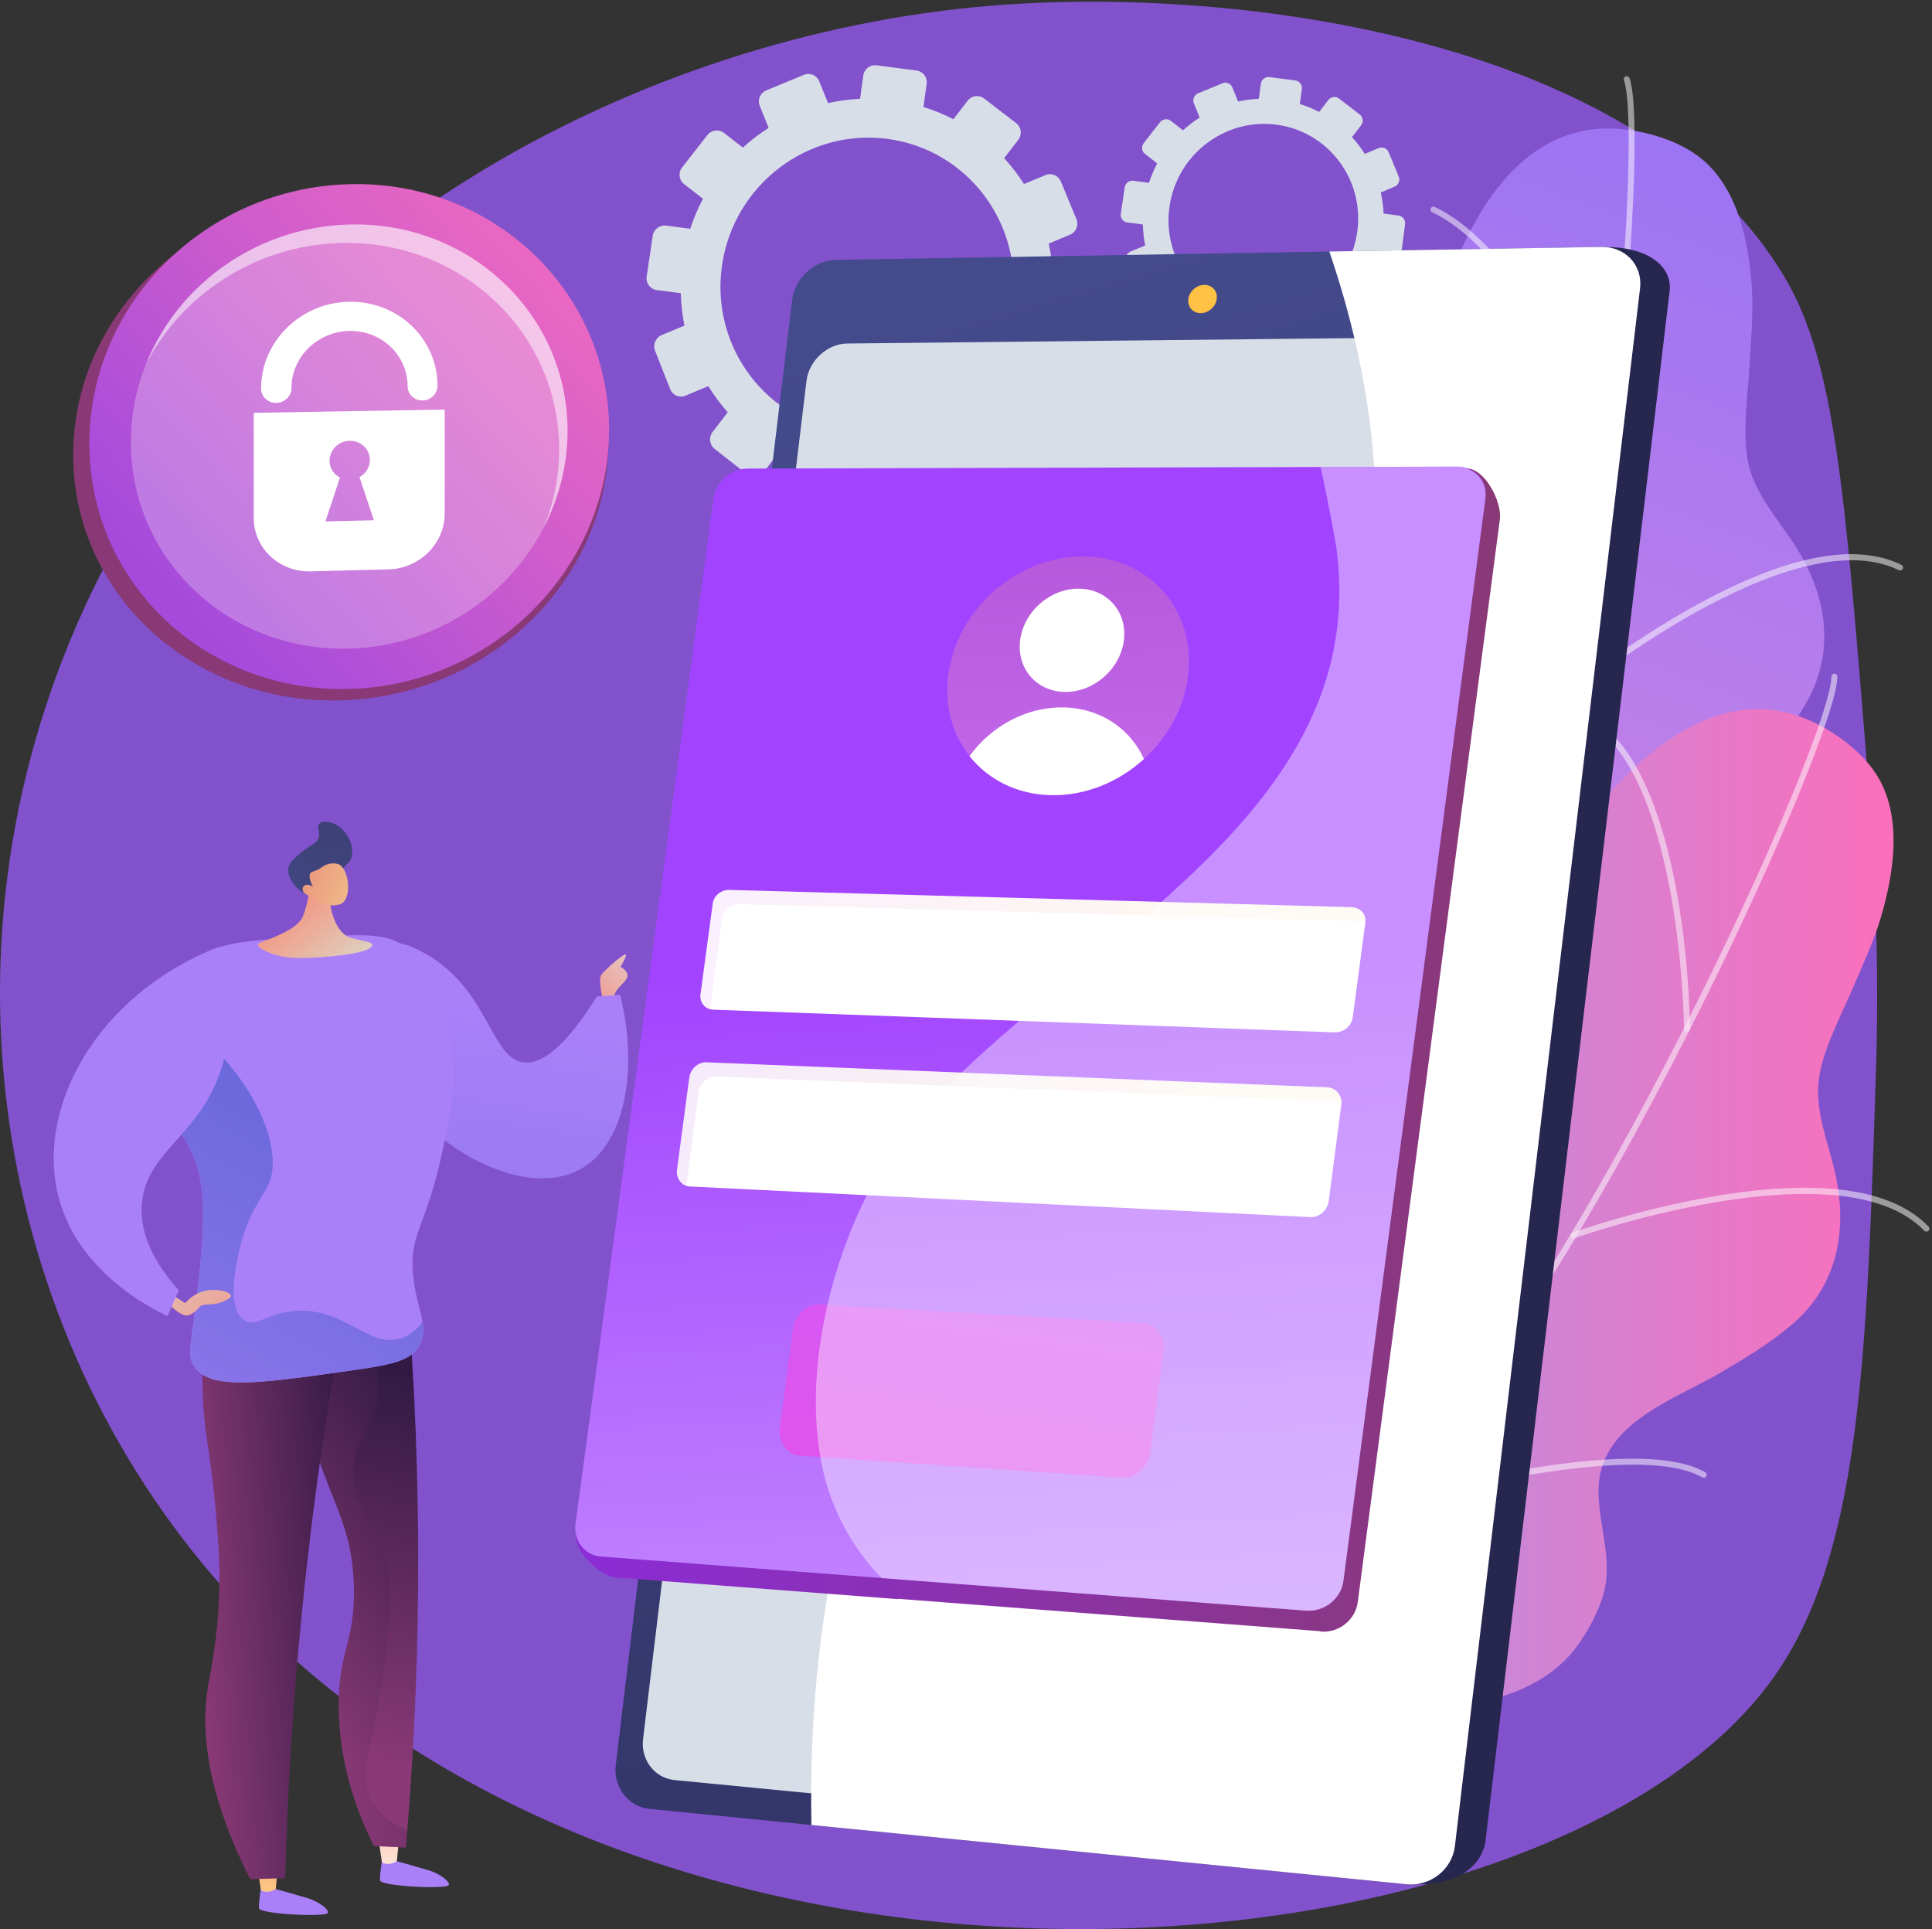 <svg width="641" height="640" viewBox="0 0 641 640" fill="none" xmlns="http://www.w3.org/2000/svg">
<rect x="0" y="0" width="641" height="640" fill="#333333" stroke="none"/>
<path d="M618.971 248.168C612.052 162.855 608.592 120.199 592.488 92.601C546.378 13.579 412.319 -5.215 327.65 1.992C214.298 11.638 84.625 76.8 27.545 202.611C-24.299 316.883 -0.393 446.232 77.724 530.846C220.925 685.957 516.316 658.263 588.475 556.483C617.272 515.863 619.348 450.984 622.399 355.68C623.865 309.804 621.004 273.245 618.971 248.168Z" fill="#8152CC"/>
<path d="M564.653 52.769C557.325 46.706 546.208 43.404 536.811 42.737C470.199 38.017 460.477 177.253 470.688 208.371C480.898 239.488 474.282 249.705 421.82 265.985C369.357 282.265 394.525 313.611 400.92 331.942C407.314 350.273 419.977 365.758 381.732 383.973C343.488 402.187 356.779 413.473 356.779 413.473C356.779 413.473 427.307 485.616 423.411 462.519C419.515 439.422 426.574 404.546 489.809 401.895C517.046 400.753 558.755 387.761 567.99 358.597C570.141 351.805 571.637 341.433 570.002 334.403C567.732 324.652 561.333 316.97 557.779 307.792C549.499 286.406 570.269 270.744 582.221 256.448C588.463 248.985 594.699 241.333 599.477 232.824C609.399 215.158 605.684 196.212 594.88 179.928C589.698 172.12 582.5 163.835 580.239 154.52C577.812 144.515 579.929 130.845 580.504 120.553C580.956 112.48 581.726 104.439 581.271 96.346C580.431 81.296 576.905 62.906 564.653 52.769Z" fill="url(#paint0_linear_1_7)"/>
<g opacity="0.8">
<g opacity="0.8">
<path opacity="0.8" d="M351.233 453.964C350.776 454.129 350.258 453.935 350.027 453.494C349.776 453.012 349.961 452.416 350.443 452.165C350.74 452.01 380.432 436.392 413.554 410.669C444.075 386.966 483.836 349.594 499.933 306.148C513.379 269.863 525.64 209.876 533.576 141.571C540.692 80.321 541.816 35.023 538.792 26.614C538.607 26.103 538.874 25.539 539.386 25.354C539.897 25.169 540.461 25.436 540.646 25.947C544.184 35.785 541.939 86.672 535.536 141.8C527.584 210.255 515.282 270.406 501.783 306.833C485.519 350.725 445.47 388.385 414.737 412.246C381.478 438.07 351.655 453.754 351.359 453.91C351.315 453.93 351.274 453.948 351.233 453.964Z" fill="white"/>
</g>
<g opacity="0.8">
<path opacity="0.8" d="M533.468 153.444C532.959 153.627 532.441 153.486 532.253 152.976C532.007 152.303 507.174 85.494 475.153 70.411C474.659 70.18 474.461 69.623 474.691 69.129C474.924 68.636 475.516 68.442 476.007 68.673C508.761 84.101 533.078 149.507 534.099 152.291C534.286 152.803 533.984 153.259 533.473 153.442C533.471 153.444 533.468 153.444 533.468 153.444Z" fill="white"/>
</g>
<g opacity="0.8">
<path opacity="0.8" d="M521.357 230.921C520.978 231.058 520.535 230.951 520.263 230.62C519.918 230.2 519.978 229.579 520.398 229.234C520.581 229.083 538.864 214.086 561.422 201.501C591.902 184.497 615.261 179.749 630.849 187.393C631.338 187.632 631.539 188.222 631.299 188.71C631.059 189.199 630.47 189.4 629.982 189.16C594.114 171.576 522.369 230.159 521.649 230.752C521.56 230.828 521.46 230.885 521.357 230.921Z" fill="white"/>
</g>
<g opacity="0.8">
<path opacity="0.8" d="M441.76 389.287C441.659 389.324 441.554 389.342 441.442 389.344C440.899 389.353 440.451 388.92 440.442 388.374C440.438 388.088 439.931 359.424 433.931 329.22C428.43 301.529 417.071 266.842 394.198 258.849C393.684 258.669 393.412 258.107 393.593 257.596C393.771 257.082 394.335 256.81 394.847 256.99C413.92 263.654 427.72 287.836 435.868 328.864C441.899 359.239 442.406 388.056 442.411 388.344C442.42 388.778 442.146 389.148 441.76 389.287Z" fill="white"/>
</g>
<g opacity="0.8">
<path opacity="0.8" d="M482.463 342.976C482.063 343.12 481.602 342.992 481.337 342.633C481.013 342.195 481.106 341.578 481.542 341.256C484.714 338.911 559.536 283.905 588.715 289.157C589.251 289.253 589.605 289.767 589.509 290.301C589.413 290.838 588.902 291.194 588.365 291.096C560.014 285.992 483.484 342.27 482.714 342.839C482.636 342.901 482.55 342.944 482.463 342.976Z" fill="white"/>
</g>
</g>
<path d="M623.117 257.849C618.273 249.665 608.929 242.795 600.312 238.988C539.225 212.007 482.964 339.741 482.042 372.477C481.119 405.214 471.436 412.59 416.562 410.158C361.686 407.726 374.762 445.74 374.577 465.153C374.392 484.566 381.067 503.422 338.916 507.622C296.764 511.822 305.451 526.937 305.451 526.937C305.451 526.937 347.409 618.69 351.558 595.637C355.707 572.583 374.15 542.153 434.551 561.057C460.566 569.199 504.211 571.087 522.771 546.769C527.094 541.105 532.01 531.852 532.849 524.683C534.011 514.74 530.59 505.345 530.35 495.507C529.793 472.579 554.639 464.87 570.723 455.463C579.12 450.553 587.579 445.461 594.955 439.071C610.269 425.805 613.185 406.721 608.529 387.741C606.296 378.641 602.324 368.408 603.35 358.878C604.45 348.643 611.068 336.494 615.092 327.003C618.248 319.561 621.694 312.253 624.005 304.484C628.31 290.031 631.217 271.533 623.117 257.849Z" fill="url(#paint1_linear_1_7)"/>
<g opacity="0.8">
<g opacity="0.8">
<path opacity="0.8" d="M286.53 563.16C286.046 563.16 285.623 562.802 285.555 562.309C285.482 561.77 285.859 561.272 286.398 561.199C286.729 561.153 319.954 556.503 359.826 543.505C396.566 531.529 446.628 509.814 476.478 474.378C501.409 444.782 533.245 392.484 563.823 330.894C591.243 275.666 607.628 233.418 607.628 224.482C607.628 223.939 608.069 223.498 608.613 223.498C609.156 223.498 609.597 223.939 609.597 224.482C609.597 234.937 590.266 282.062 565.586 331.771C534.94 393.496 503.01 445.938 477.983 475.648C447.827 511.447 397.397 533.333 360.402 545.389C320.367 558.435 286.996 563.103 286.663 563.149C286.621 563.158 286.576 563.16 286.53 563.16Z" fill="white"/>
</g>
<g opacity="0.8">
<path opacity="0.8" d="M559.706 342.235C559.165 342.235 558.724 341.824 558.722 341.283C558.718 340.566 557.957 269.245 532.928 244.216C532.542 243.832 532.542 243.213 532.928 242.83C533.312 242.446 533.935 242.448 534.321 242.832C559.923 268.434 560.672 338.305 560.693 341.269C560.697 341.812 560.259 342.235 559.713 342.235C559.709 342.235 559.706 342.235 559.706 342.235Z" fill="white"/>
</g>
<g opacity="0.8">
<path opacity="0.8" d="M522.094 410.843C521.69 410.843 521.311 410.592 521.167 410.19C520.984 409.678 521.249 409.114 521.763 408.929C521.985 408.849 544.264 400.923 569.752 396.714C604.187 391.025 627.775 394.464 639.86 406.931C640.239 407.321 640.228 407.945 639.837 408.324C639.447 408.703 638.824 408.692 638.444 408.301C610.643 379.618 523.307 410.468 522.428 410.783C522.316 410.824 522.204 410.843 522.094 410.843Z" fill="white"/>
</g>
<g opacity="0.8">
<path opacity="0.8" d="M393.605 532.932C393.5 532.932 393.393 532.914 393.285 532.879C392.771 532.703 392.495 532.144 392.673 531.628C392.765 531.356 401.988 504.213 406.562 473.76C410.755 445.84 411.803 409.356 392.984 394.094C392.561 393.752 392.497 393.131 392.84 392.708C393.183 392.286 393.804 392.22 394.226 392.564C409.919 405.289 414.724 432.716 408.506 474.077C403.904 504.701 394.63 531.991 394.537 532.265C394.397 532.674 394.014 532.932 393.605 532.932Z" fill="white"/>
</g>
<g opacity="0.8">
<path opacity="0.8" d="M447.574 503.126C447.149 503.126 446.759 502.85 446.631 502.425C446.474 501.904 446.77 501.354 447.291 501.198C451.068 500.066 540.09 473.621 565.77 488.437C566.24 488.709 566.402 489.312 566.13 489.782C565.859 490.253 565.256 490.415 564.785 490.143C539.832 475.747 448.773 502.811 447.857 503.085C447.764 503.112 447.668 503.126 447.574 503.126Z" fill="white"/>
</g>
</g>
<path d="M418.345 27.74L417.641 32.778C415.305 32.885 413.008 33.187 410.772 33.689L408.868 28.989C408.349 27.708 406.881 27.098 405.591 27.631L397.513 30.958C396.221 31.49 395.59 32.965 396.107 34.248L398.02 39.008C396.063 40.255 394.213 41.666 392.492 43.228L388.436 40.081C387.34 39.231 385.75 39.442 384.885 40.551L379.459 47.494C378.589 48.606 378.774 50.2 379.87 51.052L383.942 54.217C382.857 56.254 381.946 58.405 381.21 60.65L376.042 59.972C374.654 59.789 373.361 60.773 373.156 62.171L371.856 70.926C371.649 72.329 372.608 73.617 373.998 73.799L379.182 74.48C379.244 76.843 379.502 79.168 379.961 81.431L375.097 83.459C373.786 84.005 373.142 85.514 373.658 86.828L376.899 95.062C377.417 96.382 378.904 97.006 380.219 96.455L385.086 94.418C386.31 96.41 387.705 98.287 389.253 100.032L386.011 104.243C385.134 105.382 385.321 107.013 386.431 107.885L393.382 113.338C394.494 114.211 396.109 113.992 396.984 112.848L400.187 108.664C402.234 109.753 404.399 110.66 406.657 111.384L405.929 116.604C405.73 118.034 406.705 119.342 408.107 119.525L416.883 120.676C418.288 120.861 419.583 119.849 419.779 118.42L420.487 113.238C422.873 113.135 425.219 112.827 427.5 112.313L429.425 117.1C429.96 118.429 431.455 119.057 432.766 118.502L440.951 115.033C442.259 114.478 442.883 112.955 442.346 111.63L440.421 106.878C442.419 105.588 444.301 104.124 446.046 102.505L450.047 105.615C451.166 106.485 452.769 106.266 453.627 105.126L458.987 98.02C459.844 96.885 459.631 95.266 458.514 94.4L454.55 91.326C455.63 89.232 456.528 87.019 457.24 84.715L462.196 85.366C463.586 85.549 464.861 84.555 465.041 83.148L466.167 74.37C466.347 72.97 465.368 71.687 463.979 71.504L459.037 70.856C458.935 68.462 458.633 66.115 458.126 63.833L462.709 61.915C463.997 61.376 464.607 59.887 464.073 58.59L460.725 50.497C460.191 49.204 458.715 48.592 457.427 49.129L452.817 51.052C451.561 49.081 450.14 47.222 448.562 45.502L451.609 41.527C452.456 40.419 452.248 38.836 451.147 37.989L444.262 32.698C443.161 31.853 441.583 32.061 440.734 33.164L437.669 37.144C435.637 36.089 433.49 35.212 431.25 34.518L431.933 29.519C432.12 28.144 431.158 26.881 429.781 26.701L421.179 25.573C419.809 25.397 418.537 26.363 418.345 27.74ZM388.016 68.547C390.503 51.246 406.381 39.117 423.497 41.362C440.613 43.607 452.634 59.396 450.334 76.72C448.021 94.151 432.108 106.517 414.805 104.25C397.502 101.98 385.515 85.953 388.016 68.547Z" fill="#D8DEE8"/>
<path d="M286.436 25.009L285.349 32.798C281.738 32.962 278.185 33.428 274.727 34.205L271.784 26.938C270.98 24.956 268.712 24.015 266.719 24.837L254.229 29.982C252.231 30.807 251.256 33.084 252.055 35.073L255.015 42.431C251.989 44.358 249.128 46.539 246.467 48.957L240.187 44.091C238.495 42.778 236.035 43.104 234.697 44.817L226.307 55.55C224.962 57.27 225.247 59.734 226.942 61.051L233.238 65.948C231.562 69.097 230.15 72.424 229.013 75.893L221.023 74.845C218.878 74.564 216.88 76.085 216.558 78.245L214.551 91.785C214.229 93.954 215.713 95.944 217.864 96.224L225.878 97.275C225.974 100.929 226.371 104.526 227.083 108.024L219.563 111.16C217.535 112.004 216.54 114.336 217.339 116.369L222.349 129.1C223.151 131.139 225.451 132.105 227.483 131.253L235.008 128.104C236.899 131.183 239.057 134.085 241.452 136.782L236.44 143.293C235.083 145.056 235.373 147.577 237.09 148.924L247.84 157.356C249.559 158.705 252.055 158.365 253.409 156.597L258.363 150.13C261.526 151.816 264.876 153.218 268.367 154.337L267.239 162.409C266.931 164.62 268.438 166.643 270.61 166.926L284.179 168.705C286.349 168.991 288.354 167.427 288.655 165.216L289.752 157.205C293.442 157.047 297.068 156.57 300.594 155.775L303.57 163.177C304.397 165.232 306.71 166.203 308.736 165.344L321.392 159.982C323.413 159.126 324.379 156.769 323.547 154.718L320.57 147.369C323.659 145.376 326.569 143.11 329.268 140.607L335.452 145.417C337.181 146.762 339.659 146.421 340.988 144.663L349.275 133.676C350.597 131.923 350.271 129.417 348.544 128.079L342.415 123.329C344.087 120.089 345.473 116.668 346.574 113.107L354.238 114.112C356.389 114.395 358.36 112.859 358.638 110.685L360.378 97.111C360.657 94.943 359.141 92.961 356.996 92.68L349.355 91.678C349.198 87.978 348.732 84.347 347.946 80.821L355.035 77.855C357.028 77.021 357.971 74.719 357.14 72.714L351.963 60.2C351.136 58.202 348.855 57.256 346.866 58.085L339.739 61.056C337.798 58.007 335.598 55.135 333.162 52.479L337.871 46.331C339.181 44.621 338.862 42.172 337.156 40.862L326.509 32.682C324.808 31.375 322.367 31.697 321.054 33.403L316.313 39.558C313.168 37.927 309.85 36.571 306.388 35.495L307.445 27.765C307.735 25.639 306.246 23.689 304.12 23.41L290.818 21.665C288.697 21.387 286.733 22.882 286.436 25.009ZM239.541 88.104C243.384 61.353 267.936 42.599 294.399 46.071C320.862 49.542 339.449 73.954 335.895 100.741C332.319 127.691 307.717 146.814 280.964 143.304C254.209 139.797 235.672 115.014 239.541 88.104Z" fill="#D8DEE8"/>
<path d="M273.709 100.438L215.531 584.012C214.658 591.262 219.655 597.762 226.657 598.456L468.98 625.06C483.824 625.983 491.951 618.399 492.869 610.689L553.951 96.569C554.862 88.903 547.579 81.959 532.671 81.959L288.144 87.108C281.062 87.229 274.577 93.226 273.709 100.438Z" fill="url(#paint2_linear_1_7)"/>
<path d="M262.802 99.607L204.304 585.599C203.427 592.887 208.442 599.42 215.466 600.119L466.687 625.132C474.563 625.915 481.782 620.217 482.702 612.469L544.126 95.693C545.042 87.986 539.257 81.792 531.294 81.927L277.287 86.213C270.185 86.33 263.674 92.359 262.802 99.607Z" fill="url(#paint3_linear_1_7)"/>
<path d="M267.57 126.412L213.349 577.023C212.529 583.831 217.226 589.924 223.801 590.563L460.066 613.53C467.388 614.243 474.097 608.924 474.956 601.71L531.72 124.329C532.575 117.154 527.203 111.347 519.807 111.427L281.116 113.968C274.473 114.037 268.385 119.639 267.57 126.412Z" fill="#D8DEE8"/>
<path d="M394.267 99.271C393.957 101.858 395.813 103.93 398.417 103.895C401.022 103.863 403.388 101.735 403.699 99.143C404.009 96.551 402.146 94.48 399.54 94.519C396.935 94.557 394.576 96.686 394.267 99.271Z" fill="url(#paint4_linear_1_7)"/>
<path d="M308.417 428.892C356.785 339.466 429.042 312.697 450.797 220.533C462.555 170.715 454.544 123.033 441.05 83.448L531.298 81.924C539.261 81.79 545.045 87.985 544.13 95.69L482.706 612.466C481.786 620.217 474.567 625.915 466.691 625.129L269.207 605.467C267.743 525.338 286.855 468.754 308.417 428.892Z" fill="white"/>
<path d="M24.291 150.891C24.291 103.373 65.742 64.859 115.484 64.864C163.756 64.868 201.852 101.357 201.852 146.361C201.852 191.365 163.756 229.796 115.484 232.265C65.739 234.809 24.291 198.41 24.291 150.891Z" fill="url(#paint5_linear_1_7)"/>
<path d="M29.653 147.102C29.653 99.584 69.905 61.07 118.207 61.075C165.081 61.079 202.076 97.568 202.076 142.572C202.076 187.576 165.081 226.007 118.207 228.476C69.903 231.02 29.653 194.619 29.653 147.102Z" fill="url(#paint6_linear_1_7)"/>
<g opacity="0.5">
<path opacity="0.5" d="M43.433 146.739C43.433 106.816 77.249 74.457 117.832 74.464C157.214 74.468 188.297 105.124 188.297 142.935C188.297 180.745 157.216 213.034 117.832 215.108C77.249 217.245 43.433 186.662 43.433 146.739Z" fill="white"/>
</g>
<path opacity="0.5" d="M115.039 80.598C154.421 80.602 185.504 111.258 185.504 149.069C185.504 158.059 183.73 166.731 180.521 174.764C185.49 165.091 188.299 154.264 188.299 142.935C188.299 105.124 157.219 74.468 117.835 74.464C86.535 74.462 59.277 93.717 48.437 120.838C60.711 96.994 86.156 80.596 115.039 80.598Z" fill="white"/>
<path d="M84.184 136.968V171.812C84.184 181.885 92.658 189.832 103.081 189.561L128.925 188.887C139.222 188.618 147.544 180.321 147.544 170.353V135.876L84.184 136.968ZM107.984 172.99L112.786 158.437C110.729 157.375 109.336 155.283 109.336 152.846C109.336 149.27 112.337 146.313 116.032 146.244C119.722 146.173 122.711 149.01 122.711 152.579C122.711 155.011 121.323 157.156 119.272 158.302L124.056 172.616L107.984 172.99Z" fill="white"/>
<path d="M140.197 132.855C137.454 132.901 135.23 130.779 135.23 128.114C135.23 117.872 126.632 109.651 116.029 109.788C105.39 109.925 96.705 118.422 96.705 128.728C96.705 131.409 94.451 133.62 91.667 133.668C88.881 133.714 86.62 131.576 86.62 128.89C86.62 113.204 99.849 100.292 116.031 100.112C132.127 99.931 145.155 112.423 145.155 127.959C145.155 130.617 142.937 132.809 140.197 132.855Z" fill="white"/>
<path d="M200.056 331.594C200.056 331.594 198.298 325.004 199.544 323.318C200.789 321.633 208.405 314.896 207.674 317.093C206.941 319.29 205.843 320.754 205.843 320.754C205.843 320.754 209.944 322.658 207.307 325.513C204.671 328.37 203.79 329.027 203.644 331.592C203.5 334.157 201.814 335.036 200.056 331.594Z" fill="url(#paint7_linear_1_7)"/>
<path d="M126.899 616.086C126.899 616.086 125.967 621.786 126.086 623.814C126.204 625.842 148.717 626.878 148.943 625.36C149.169 623.841 145.223 621.423 142.444 620.571C139.664 619.717 131.53 617.442 131.53 617.442L126.899 616.086Z" fill="url(#paint8_linear_1_7)"/>
<path d="M132.363 610.404L131.645 617.492C131.645 617.492 129.031 619.221 126.727 617.888L125.573 610.173L132.363 610.404Z" fill="url(#paint9_linear_1_7)"/>
<path d="M86.732 625.326C86.732 625.326 85.8 631.026 85.919 633.054C86.037 635.081 108.55 636.118 108.776 634.6C109.004 633.081 105.056 630.663 102.277 629.811C99.497 628.959 91.363 626.682 91.363 626.682L86.732 625.326Z" fill="url(#paint10_linear_1_7)"/>
<path d="M92.198 619.644L91.481 626.732C91.481 626.732 88.866 628.461 86.561 627.127L85.408 619.413L92.198 619.644Z" fill="url(#paint11_linear_1_7)"/>
<path d="M128.278 425.368C130.879 430.643 133.483 435.919 136.084 441.194C138.176 471.299 139.217 504.038 138.548 539.049C138.05 565.096 136.659 589.771 134.659 612.932C131.13 612.77 127.602 612.608 124.074 612.445C118.972 602.32 112.95 586.98 112.395 568.044C111.818 548.293 117.805 545.669 117.426 526.758C116.933 502.245 106.654 495.705 101.178 466.221C99.084 454.944 97.675 440.216 99.349 422.349C108.993 423.356 118.634 424.363 128.278 425.368Z" fill="url(#paint12_linear_1_7)"/>
<path opacity="0.3" d="M99.351 422.349C104.557 422.893 109.764 423.436 114.973 423.98C124.348 440.292 126.965 457.269 125.318 464.78C122.991 475.405 116.834 478.808 117.175 489.475C117.51 500.03 123.729 502.768 127.673 515.207C130.404 523.821 129.682 531.741 128.129 547.229C125.001 578.426 117.467 587.967 123.777 598.195C125.569 601.103 128.801 604.562 135.131 607.204C134.976 609.118 134.823 611.036 134.661 612.93C131.132 612.77 127.604 612.605 124.076 612.445C118.974 602.32 112.952 586.98 112.397 568.044C111.82 548.293 117.807 545.669 117.428 526.758C116.935 502.245 106.656 495.707 101.18 466.223C99.086 454.946 97.674 440.219 99.351 422.349Z" fill="url(#paint13_linear_1_7)"/>
<path d="M114.277 434.866C109.392 461.503 105.078 490.01 101.712 520.243C97.647 556.747 95.478 591.162 94.626 623.113C90.753 623.222 86.882 623.332 83.009 623.442C67.75 593.254 66.818 572.788 69.017 559.463C69.864 554.329 72.168 544.26 72.694 529.211C73.059 518.722 72.39 510.738 71.554 501.142C69.723 480.103 67.498 475.511 67.179 459.418C66.877 444.314 66.816 436.673 71.127 432.213C82.486 420.459 112.037 433.825 114.277 434.866Z" fill="url(#paint14_linear_1_7)"/>
<path d="M198.031 330.579C200.607 330.398 203.18 330.22 205.756 330.04C211.831 354.591 207.474 378.405 193.763 387.163C172.34 400.847 132.524 375.067 123.896 346.994C120.11 334.671 120.971 316.89 128.541 313.435C130.642 312.476 133.903 312.328 140.967 316.292C162.061 328.135 162.616 350.52 173.34 352.415C178.104 353.26 185.804 350.22 198.031 330.579Z" fill="url(#paint15_linear_1_7)"/>
<path d="M139.048 446.595C142.759 440.438 138.098 434.501 137.038 422.838C135.837 409.618 140.93 407.417 145.965 385.509C149.315 370.94 152.528 356.952 148.692 340.578C146.853 332.732 143.734 319.423 132.718 312.994C127.034 309.676 119.271 310.009 103.982 310.809C85.074 311.797 75.621 312.291 68.57 316.004C67.537 316.547 46.089 328.215 44.612 347.233C43.109 366.589 64.187 369.19 66.998 395.003C68.261 406.59 66.012 424.411 64.553 435.969C63.153 447.068 62.187 449.909 64.379 453.27C69.659 461.37 85.82 459.061 118.143 454.446C130.822 452.633 136.278 451.19 139.048 446.595Z" fill="url(#paint16_linear_1_7)"/>
<path d="M89.866 390.849C88.498 395.88 83.584 399.636 80.163 411.875C79.425 414.517 74.161 433.332 80.987 437.963C84.929 440.637 88.468 435.57 98.037 434.907C114.616 433.761 122.515 447.696 133.347 443.889C135.226 443.227 137.706 441.82 140.184 438.586C140.677 441.5 140.593 444.033 139.049 446.598C136.281 451.192 130.823 452.636 118.144 454.446C85.822 459.062 69.66 461.371 64.38 453.27C62.19 449.911 63.154 447.068 64.554 435.969C66.013 424.41 68.263 406.588 67 395.003C64.189 369.191 43.108 366.59 44.613 347.233C45.015 342.058 46.917 337.452 49.463 333.44C76.203 344.26 94.162 375.039 89.866 390.849Z" fill="url(#paint17_linear_1_7)"/>
<path d="M56.095 428.921L61.445 432.338C62.407 431.228 64.631 428.99 68.102 428.227C72.014 427.366 76.506 428.602 76.609 429.849C76.693 430.849 73.957 431.858 73.535 432.013C70.121 433.274 67.588 432.226 66.209 433.598C65.72 434.082 65.113 434.987 63.713 435.823C63.345 436.042 62.962 436.236 62.758 436.316C60.479 437.202 56.572 433.235 56.236 432.888L56.095 428.921Z" fill="url(#paint18_linear_1_7)"/>
<path d="M71.9 358.754C75.77 349.485 78.451 335.292 72.338 314.216C32.059 330.087 11.517 367.713 19.538 397.537C26.149 422.126 50.205 434.101 55.571 436.622C56.821 433.779 58.07 430.938 59.317 428.097C53.098 421.173 46.09 410.933 47.081 399.248C48.456 383.048 64.064 377.519 71.9 358.754Z" fill="url(#paint19_linear_1_7)"/>
<path d="M102.991 291.74C102.991 291.74 102.673 298.785 100.485 304.062C98.508 308.831 88.113 311.829 86.005 312.893C83.897 313.957 89.953 317.07 96.035 317.68C102.116 318.292 119.481 316.91 122.612 314.606C125.743 312.302 120.095 312.475 115.756 310.881C111.415 309.287 108.905 300.799 109.673 296.946C110.44 293.092 102.991 291.74 102.991 291.74Z" fill="url(#paint20_linear_1_7)"/>
<path d="M112.609 289.185C115.765 286.083 116.206 285.723 116.549 284.652C117.928 280.351 114.592 274.46 110.216 273.009C109.988 272.934 107.053 271.996 105.934 273.268C104.982 274.348 106.382 275.841 105.717 277.926C105.094 279.876 103.404 280.023 100.268 282.58C97.686 284.686 96.082 285.997 95.713 287.84C94.95 291.637 99.547 297.141 103.616 296.992C105.08 296.938 105.48 296.191 112.609 289.185Z" fill="url(#paint21_linear_1_7)"/>
<path d="M104.017 297.579C104.017 297.579 107.371 301.377 112.48 300.121C117.054 298.997 115.887 288.497 112.539 286.821C111.422 286.261 109.392 286.307 107.867 287.042C106.965 287.476 106.714 287.928 105.227 288.609C103.857 289.237 103.421 289.15 103.053 289.593C102.592 290.146 102.393 291.338 103.838 294.211C102.797 293.473 101.676 293.318 100.988 293.807C100.879 293.884 100.6 294.158 100.479 294.517C100.043 295.816 101.395 297.138 104.017 297.579Z" fill="url(#paint22_linear_1_7)"/>
<path d="M486.589 155.41L487.77 161.783L463.465 161.84L252.546 162.341C247.12 162.354 242.13 166.839 241.386 172.359L191.036 508.863C190.287 514.433 198.955 522.935 204.349 523.35L297.922 530.542V530.428L437.892 541.165C437.895 541.165 437.897 541.165 437.899 541.165L438.237 541.307C444.214 541.768 449.697 537.432 450.473 531.549C450.473 531.547 450.473 531.574 450.475 531.572L497.628 172.295C498.396 166.467 492.6 155.394 486.589 155.41Z" fill="url(#paint23_linear_1_7)"/>
<path d="M445.704 524.548C444.932 530.433 439.452 534.831 433.475 534.372L199.345 516.395C193.954 515.982 190.202 511.131 190.951 505.561L236.722 165.479C237.464 159.959 242.454 155.474 247.875 155.458L483.327 154.81C489.336 154.794 493.597 159.505 492.834 165.333L445.704 524.548Z" fill="url(#paint24_linear_1_7)"/>
<path d="M448.814 337.522C448.431 340.436 445.709 342.61 442.735 342.5L236.674 334.98C233.954 334.882 232.04 332.641 232.415 329.858L236.466 299.83C236.841 297.048 239.323 295.167 242.045 295.242L448.287 300.969C451.265 301.052 453.373 303.155 452.991 306.066L448.814 337.522Z" fill="white"/>
<path d="M440.836 398.535C440.452 401.455 437.728 403.947 434.755 403.798L228.849 393.627C226.131 393.492 224.24 390.891 224.615 388.105L228.698 357.497C229.072 354.714 231.578 352.327 234.297 352.437L440.329 360.747C443.302 360.868 445.406 363.558 445.022 366.474L440.836 398.535Z" fill="white"/>
<path opacity="0.1" d="M453.008 305.946C452.519 305.788 451.994 305.701 451.434 305.685L245.188 299.96C242.468 299.883 239.984 301.769 239.614 304.544L235.556 334.571C235.546 334.649 235.54 334.722 235.533 334.8C233.441 334.211 232.096 332.228 232.411 329.853L236.469 299.826C236.839 297.051 239.324 295.162 242.043 295.242L448.29 300.967C451.215 301.054 453.314 303.091 453.008 305.946Z" fill="url(#paint25_linear_1_7)"/>
<path opacity="0.1" d="M445.066 365.798C444.571 365.602 444.036 365.483 443.47 365.46L237.443 357.147C234.723 357.038 232.213 359.429 231.843 362.213L227.753 392.823C227.73 393.019 227.714 393.209 227.714 393.405C225.623 392.729 224.293 390.48 224.609 388.105L228.699 357.495C229.069 354.711 231.576 352.32 234.298 352.429L440.325 360.742C443.077 360.861 445.073 363.156 445.066 365.798Z" fill="url(#paint26_linear_1_7)"/>
<path d="M386.074 447.988C386.682 443.381 383.425 439.138 378.796 438.871L272.206 432.751C267.792 432.498 263.716 436.215 263.115 440.7L258.717 473.855C258.116 478.347 261.179 482.644 265.591 482.946L372.126 490.235C376.752 490.553 381.014 486.645 381.623 482.032L386.074 447.988Z" fill="url(#paint27_linear_1_7)"/>
<path d="M394.124 224.615C392.72 235.214 387.275 244.78 379.534 251.816C371.192 259.405 360.203 264.022 348.775 263.801C337.405 263.582 327.834 258.615 321.689 250.857C316.021 243.707 313.244 234.179 314.635 223.759C317.528 202.08 337.446 184.556 359.303 184.608C381.368 184.656 397.043 202.567 394.124 224.615Z" fill="url(#paint28_linear_1_7)"/>
<path d="M372.869 212.569C371.609 222.064 362.844 229.674 353.328 229.559C343.851 229.445 337.215 221.711 338.468 212.284C339.724 202.859 348.4 195.257 357.882 195.3C367.405 195.343 374.13 203.074 372.869 212.569Z" fill="white"/>
<path d="M379.535 251.816C371.193 259.405 360.204 264.022 348.777 263.801C337.407 263.582 327.836 258.615 321.69 250.857C328.724 241.058 340.325 234.54 352.645 234.7C365.032 234.86 375.016 241.725 379.535 251.816Z" fill="white"/>
<path opacity="0.4" d="M492.833 165.332L445.705 524.547C444.933 530.429 439.103 534.803 433.129 534.344L292.508 523.546C285.828 516.707 280.327 508.499 276.401 498.65C274.474 493.82 273.063 488.609 272.124 483.128C269.514 467.96 270.525 450.718 274.332 433.794C277.26 420.766 281.85 407.904 287.726 396.299C292.426 387.02 297.952 378.536 304.125 371.407C308.569 366.275 313.376 361.29 318.446 356.401C324.559 350.5 331.056 344.741 337.759 339.034C353.377 325.727 370.1 312.717 385.583 298.978C421.309 267.286 450.293 231.873 443.318 181.345C443.095 179.753 440.918 167.565 438.137 154.932L482.979 154.809C488.985 154.793 493.598 159.506 492.833 165.332Z" fill="white"/>
<defs>
<linearGradient id="paint0_linear_1_7" x1="428.187" y1="461.786" x2="594.983" y2="11.306" gradientUnits="userSpaceOnUse">
<stop offset="0.004" stop-color="#E38DDD"/>
<stop offset="1" stop-color="#9571F6"/>
</linearGradient>
<linearGradient id="paint1_linear_1_7" x1="304.712" y1="417.313" x2="628.243" y2="417.313" gradientUnits="userSpaceOnUse">
<stop stop-color="#85A7FF"/>
<stop offset="1" stop-color="#FB6FBB"/>
</linearGradient>
<linearGradient id="paint2_linear_1_7" x1="387.738" y1="341.042" x2="483.236" y2="351.46" gradientUnits="userSpaceOnUse">
<stop stop-color="#444B8C"/>
<stop offset="0.996" stop-color="#26264F"/>
</linearGradient>
<linearGradient id="paint3_linear_1_7" x1="303.595" y1="100.32" x2="539.734" y2="904.237" gradientUnits="userSpaceOnUse">
<stop stop-color="#444B8C"/>
<stop offset="0.996" stop-color="#26264F"/>
</linearGradient>
<linearGradient id="paint4_linear_1_7" x1="392.082" y1="80.519" x2="669.609" y2="832.156" gradientUnits="userSpaceOnUse">
<stop stop-color="#FFC444"/>
<stop offset="0.996" stop-color="#F36F56"/>
</linearGradient>
<linearGradient id="paint5_linear_1_7" x1="-2032.59" y1="2171.85" x2="-1842.76" y2="1992.85" gradientUnits="userSpaceOnUse">
<stop stop-color="#311944"/>
<stop offset="1" stop-color="#893976"/>
</linearGradient>
<linearGradient id="paint6_linear_1_7" x1="58.17" y1="197.135" x2="210.287" y2="59.093" gradientUnits="userSpaceOnUse">
<stop stop-color="#A54BDC"/>
<stop offset="1" stop-color="#FB6FBB"/>
</linearGradient>
<linearGradient id="paint7_linear_1_7" x1="212.291" y1="317.167" x2="182.147" y2="347.849" gradientUnits="userSpaceOnUse">
<stop stop-color="#E7C8C8"/>
<stop offset="0.996" stop-color="#F36F56"/>
</linearGradient>
<linearGradient id="paint8_linear_1_7" x1="137.572" y1="608.616" x2="137.826" y2="540.547" gradientUnits="userSpaceOnUse">
<stop stop-color="#AA80F9"/>
<stop offset="0.996" stop-color="#6165D7"/>
</linearGradient>
<linearGradient id="paint9_linear_1_7" x1="130.83" y1="630.489" x2="127.589" y2="595.316" gradientUnits="userSpaceOnUse">
<stop stop-color="#FFF8E9"/>
<stop offset="0.996" stop-color="#F8B8AC"/>
</linearGradient>
<linearGradient id="paint10_linear_1_7" x1="97.442" y1="608.466" x2="97.696" y2="540.397" gradientUnits="userSpaceOnUse">
<stop stop-color="#AA80F9"/>
<stop offset="0.996" stop-color="#6165D7"/>
</linearGradient>
<linearGradient id="paint11_linear_1_7" x1="90.158" y1="634.236" x2="86.917" y2="599.063" gradientUnits="userSpaceOnUse">
<stop stop-color="#FFDC8F"/>
<stop offset="0.996" stop-color="#EE7A65"/>
</linearGradient>
<linearGradient id="paint12_linear_1_7" x1="129.599" y1="453.26" x2="104.649" y2="580.816" gradientUnits="userSpaceOnUse">
<stop stop-color="#311944"/>
<stop offset="1" stop-color="#893976"/>
</linearGradient>
<linearGradient id="paint13_linear_1_7" x1="142.05" y1="515.634" x2="104.565" y2="518.638" gradientUnits="userSpaceOnUse">
<stop stop-color="#311944"/>
<stop offset="1" stop-color="#893976"/>
</linearGradient>
<linearGradient id="paint14_linear_1_7" x1="121.317" y1="522.685" x2="64.412" y2="527.246" gradientUnits="userSpaceOnUse">
<stop stop-color="#311944"/>
<stop offset="1" stop-color="#893976"/>
</linearGradient>
<linearGradient id="paint15_linear_1_7" x1="166.265" y1="334.867" x2="124.164" y2="605.246" gradientUnits="userSpaceOnUse">
<stop stop-color="#AA80F9"/>
<stop offset="0.996" stop-color="#6165D7"/>
</linearGradient>
<linearGradient id="paint16_linear_1_7" x1="76.724" y1="631.647" x2="56.361" y2="904.525" gradientUnits="userSpaceOnUse">
<stop stop-color="#AA80F9"/>
<stop offset="0.996" stop-color="#6165D7"/>
</linearGradient>
<linearGradient id="paint17_linear_1_7" x1="7.494" y1="538.606" x2="119.877" y2="346.102" gradientUnits="userSpaceOnUse">
<stop stop-color="#AA80F9"/>
<stop offset="0.996" stop-color="#6165D7"/>
</linearGradient>
<linearGradient id="paint18_linear_1_7" x1="47.334" y1="405.504" x2="71.036" y2="437.523" gradientUnits="userSpaceOnUse">
<stop stop-color="#DBD1CC"/>
<stop offset="0.996" stop-color="#EDA598"/>
</linearGradient>
<linearGradient id="paint19_linear_1_7" x1="26.974" y1="627.935" x2="6.611" y2="900.814" gradientUnits="userSpaceOnUse">
<stop stop-color="#AA80F9"/>
<stop offset="0.996" stop-color="#6165D7"/>
</linearGradient>
<linearGradient id="paint20_linear_1_7" x1="114.643" y1="325.717" x2="91.825" y2="297.326" gradientUnits="userSpaceOnUse">
<stop stop-color="#DDD6C6"/>
<stop offset="0.996" stop-color="#F68C77"/>
</linearGradient>
<linearGradient id="paint21_linear_1_7" x1="97.292" y1="315.29" x2="109.386" y2="275.504" gradientUnits="userSpaceOnUse">
<stop stop-color="#444B8C"/>
<stop offset="0.996" stop-color="#3E4177"/>
</linearGradient>
<linearGradient id="paint22_linear_1_7" x1="128.136" y1="301.406" x2="94.118" y2="286.265" gradientUnits="userSpaceOnUse">
<stop stop-color="#F0D395"/>
<stop offset="0.996" stop-color="#EB8875"/>
</linearGradient>
<linearGradient id="paint23_linear_1_7" x1="190.991" y1="348.376" x2="497.698" y2="348.376" gradientUnits="userSpaceOnUse">
<stop stop-color="#8B2CD6"/>
<stop offset="1" stop-color="#893976"/>
</linearGradient>
<linearGradient id="paint24_linear_1_7" x1="377.459" y1="951.614" x2="340.888" y2="318.147" gradientUnits="userSpaceOnUse">
<stop offset="0.004" stop-color="white"/>
<stop offset="1" stop-color="#A244FF"/>
</linearGradient>
<linearGradient id="paint25_linear_1_7" x1="232.364" y1="315.022" x2="453.036" y2="315.022" gradientUnits="userSpaceOnUse">
<stop offset="0.004" stop-color="#D96EF4"/>
<stop offset="1" stop-color="#FFC444"/>
</linearGradient>
<linearGradient id="paint26_linear_1_7" x1="224.565" y1="372.916" x2="445.066" y2="372.916" gradientUnits="userSpaceOnUse">
<stop offset="0.004" stop-color="#A339D6"/>
<stop offset="1" stop-color="#FFC444"/>
</linearGradient>
<linearGradient id="paint27_linear_1_7" x1="332.946" y1="394.293" x2="283.654" y2="706.876" gradientUnits="userSpaceOnUse">
<stop offset="0.004" stop-color="#D15BFA"/>
<stop offset="1" stop-color="#FF44CB"/>
</linearGradient>
<linearGradient id="paint28_linear_1_7" x1="349.16" y1="68.836" x2="359.687" y2="382.31" gradientUnits="userSpaceOnUse">
<stop offset="0.004" stop-color="#A442C7"/>
<stop offset="1" stop-color="#D680FF"/>
</linearGradient>
</defs>
</svg>
